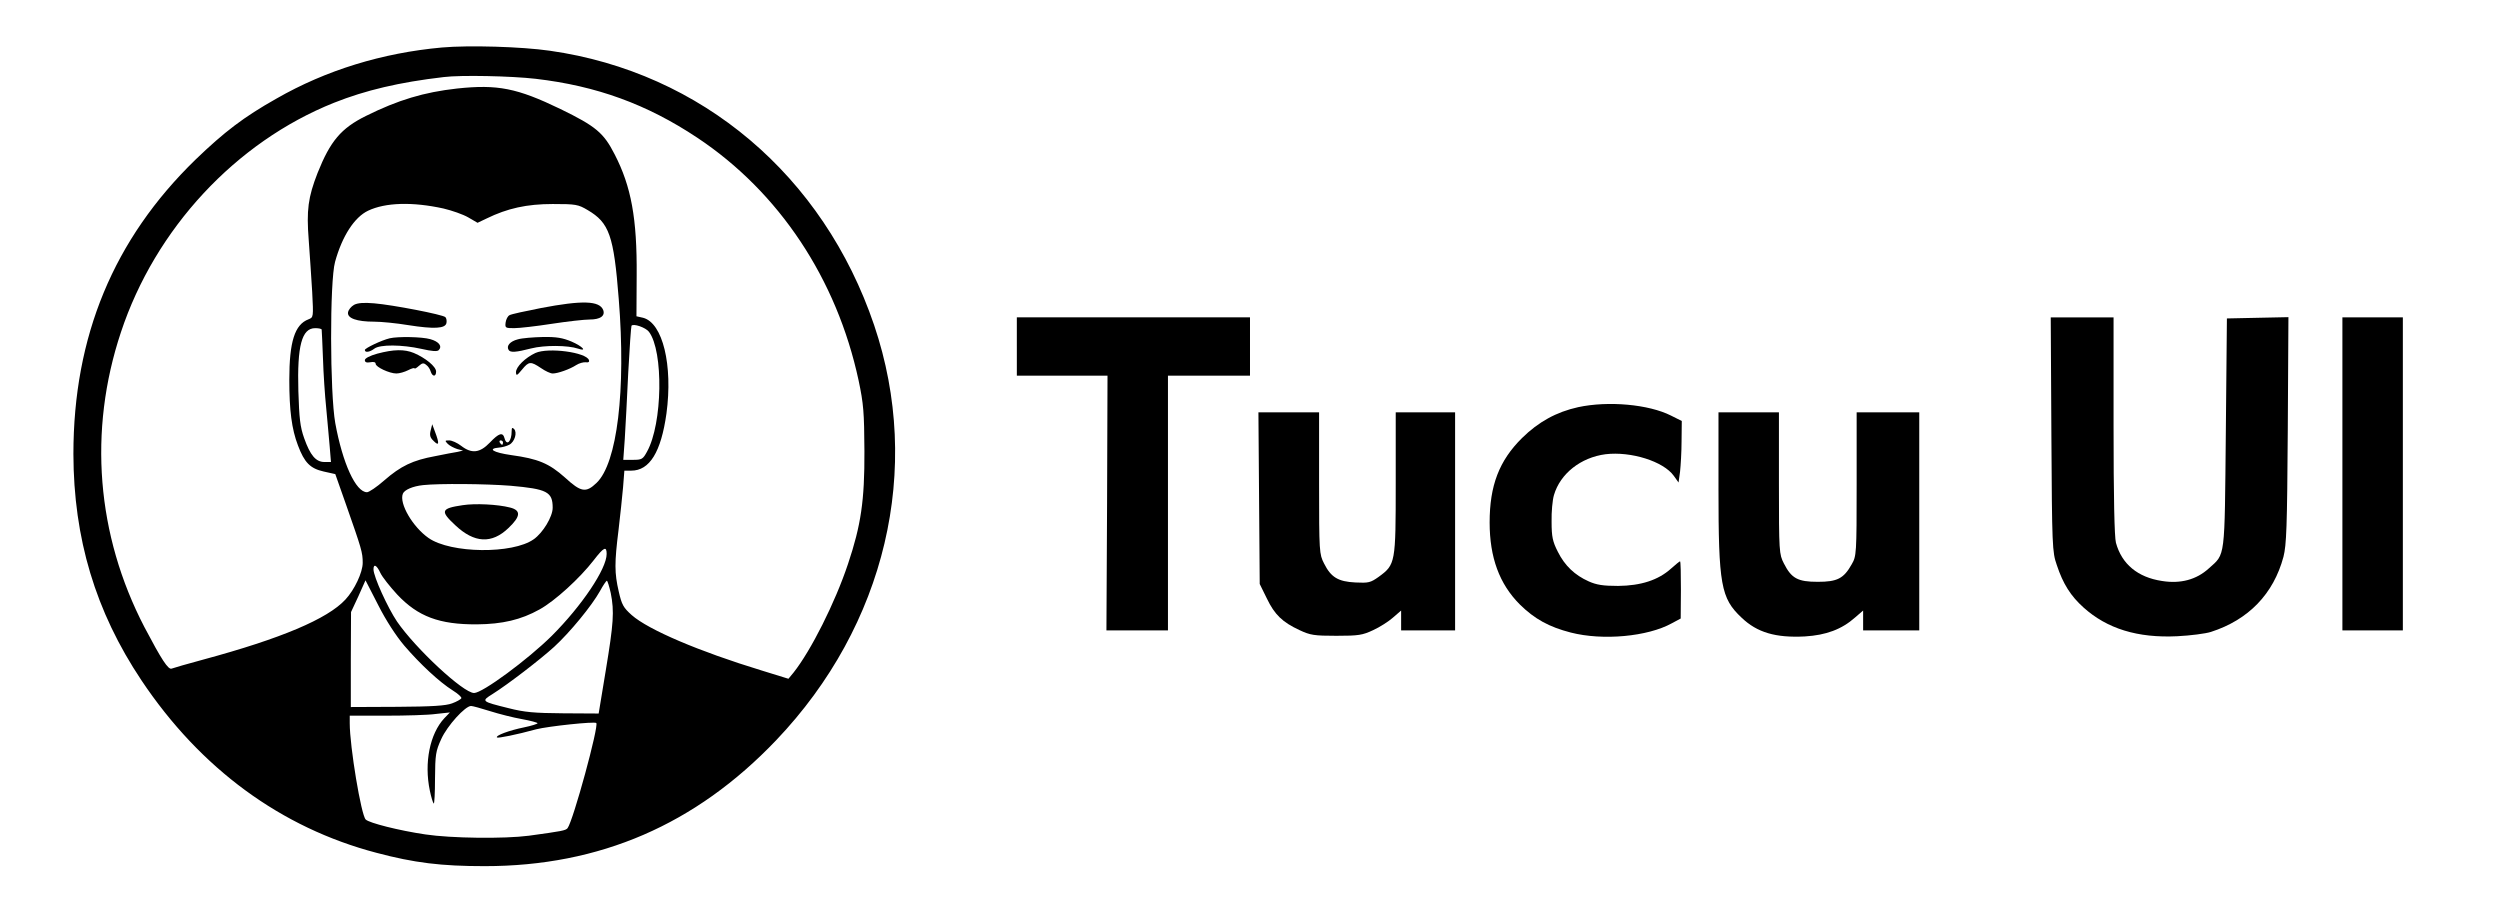 <?xml version="1.0" standalone="no"?>
<!DOCTYPE svg PUBLIC "-//W3C//DTD SVG 20010904//EN"
 "http://www.w3.org/TR/2001/REC-SVG-20010904/DTD/svg10.dtd">
<svg version="1.0" xmlns="http://www.w3.org/2000/svg"
 width="1158pt" height="422pt" viewBox="0 0 1158 422"
 preserveAspectRatio="xMidYMid meet">

<g transform="translate(0,422) scale(0.1,-0.1)"
fill="#000000" stroke="none">
<path d="M2047 4000 c-276 -25 -537 -105 -767 -237 -151 -85 -241 -154 -374
-282 -380 -369 -566 -819 -566 -1364 1 -391 102 -729 315 -1048 274 -410 647
-683 1088 -799 177 -47 301 -62 502 -62 533 0 977 192 1350 583 508 533 679
1258 454 1923 -235 693 -799 1171 -1502 1271 -132 19 -375 26 -500 15z m434
-145 c283 -33 516 -118 749 -273 379 -252 646 -654 747 -1124 23 -109 26 -147
27 -328 1 -229 -16 -343 -76 -522 -60 -180 -172 -402 -252 -503 l-24 -29 -123
38 c-292 89 -526 189 -603 257 -39 35 -46 48 -60 109 -20 86 -20 133 -1 285 8
66 17 155 21 198 l6 77 32 0 c85 0 138 86 163 265 30 223 -17 419 -108 443
l-31 7 1 190 c2 262 -25 411 -102 560 -51 100 -87 130 -251 210 -201 97 -291
115 -479 95 -153 -17 -273 -53 -422 -127 -115 -57 -165 -116 -224 -264 -44
-113 -52 -172 -41 -312 5 -67 12 -175 16 -239 6 -117 6 -118 -17 -127 -64 -24
-89 -104 -89 -280 0 -142 11 -228 40 -304 30 -80 57 -107 119 -121 l54 -12 49
-139 c73 -208 78 -224 78 -272 0 -44 -38 -125 -80 -170 -83 -90 -299 -181
-658 -278 -74 -20 -140 -39 -147 -42 -16 -6 -47 42 -126 192 -222 427 -261
909 -109 1366 159 480 532 881 987 1063 146 58 302 95 508 119 80 10 313 5
426 -8z m-426 -601 c38 -9 90 -27 114 -41 l43 -25 42 20 c96 47 186 67 306 67
108 0 118 -2 162 -28 100 -59 121 -117 144 -412 34 -422 -7 -761 -103 -852
-49 -47 -72 -43 -146 25 -74 66 -125 87 -249 104 -84 12 -113 30 -55 35 14 1
35 7 46 13 25 13 38 57 22 73 -8 8 -11 6 -11 -10 0 -48 -23 -71 -33 -33 -8 30
-26 24 -68 -20 -46 -48 -84 -53 -133 -15 -18 14 -43 25 -55 25 -21 0 -21 -1
-7 -16 9 -9 29 -19 44 -24 l27 -7 -25 -6 c-14 -2 -61 -11 -105 -20 -103 -19
-158 -45 -236 -113 -34 -30 -70 -54 -79 -54 -52 0 -113 134 -147 320 -25 140
-26 657 -1 747 33 120 90 207 153 237 80 38 205 42 350 10z m951 -571 c68 -90
63 -426 -9 -555 -19 -35 -24 -38 -65 -38 l-45 0 7 98 c3 53 11 191 16 306 6
115 13 212 15 217 8 12 66 -8 81 -28z m-1516 10 c1 -5 3 -64 6 -133 2 -69 9
-172 15 -230 5 -58 13 -138 16 -177 l6 -73 -30 0 c-40 0 -66 31 -94 110 -19
53 -23 93 -27 218 -6 211 16 292 78 292 17 0 30 -3 30 -7z m840 -523 c0 -5 -2
-10 -4 -10 -3 0 -8 5 -11 10 -3 6 -1 10 4 10 6 0 11 -4 11 -10z m35 -200 c169
-15 195 -28 195 -102 0 -41 -45 -116 -88 -146 -97 -69 -384 -66 -487 6 -73 51
-137 160 -119 205 7 18 46 35 94 40 75 8 291 6 405 -3z m445 -316 c0 -69 -115
-240 -254 -379 -111 -110 -321 -265 -360 -265 -50 0 -271 206 -357 331 -43 64
-109 208 -109 242 0 27 15 20 32 -17 9 -19 44 -63 78 -100 96 -102 195 -139
369 -138 118 1 204 21 290 69 71 39 187 145 251 228 47 61 60 67 60 29z m-937
-425 c73 -85 162 -168 224 -207 24 -15 42 -31 40 -36 -2 -5 -21 -16 -43 -24
-29 -11 -93 -15 -254 -16 l-215 -1 0 220 1 220 34 73 33 74 59 -115 c36 -71
82 -142 121 -188z m956 244 c17 -86 13 -140 -23 -358 l-33 -200 -164 1 c-135
1 -180 5 -254 24 -125 31 -127 32 -74 65 73 46 220 159 286 219 73 67 174 190
212 258 14 26 29 48 32 48 3 0 11 -26 18 -57z m-559 -547 c41 -13 108 -30 148
-37 39 -7 72 -16 72 -19 0 -3 -28 -12 -62 -19 -69 -14 -134 -38 -126 -47 5 -4
87 12 182 38 55 14 270 37 278 29 13 -13 -107 -453 -133 -487 -9 -11 -26 -14
-179 -35 -114 -15 -361 -12 -480 6 -122 18 -260 53 -276 69 -21 20 -74 338
-74 446 l0 35 167 0 c93 0 197 3 232 8 l65 7 -26 -27 c-67 -72 -94 -206 -67
-335 6 -29 14 -56 18 -60 3 -4 6 48 6 115 1 112 3 127 29 184 28 62 111 153
138 153 7 0 47 -11 88 -24z"/>
<path d="M1640 2808 c-14 -8 -26 -23 -28 -35 -4 -27 40 -43 121 -43 33 0 104
-7 158 -16 121 -19 172 -16 177 10 2 10 0 22 -5 27 -12 12 -245 57 -330 64
-47 4 -76 2 -93 -7z"/>
<path d="M2505 2793 c-71 -14 -137 -28 -145 -33 -8 -4 -16 -19 -18 -34 -3 -25
-1 -26 40 -26 24 0 102 9 173 20 72 11 151 20 176 20 50 0 73 17 63 44 -17 43
-96 46 -289 9z"/>
<path d="M1805 2653 c-38 -9 -115 -46 -115 -54 0 -14 23 -10 44 6 26 20 128
19 218 -1 48 -11 73 -13 80 -6 18 18 1 40 -39 51 -38 11 -150 13 -188 4z"/>
<path d="M2398 2648 c-35 -9 -54 -30 -42 -49 8 -13 34 -11 104 7 62 16 171 15
218 -1 44 -15 20 11 -31 33 -41 17 -69 22 -132 21 -44 -1 -97 -5 -117 -11z"/>
<path d="M1748 2582 c-36 -10 -58 -22 -58 -30 0 -10 8 -13 25 -10 15 3 25 1
25 -7 0 -15 64 -45 96 -45 14 0 38 7 54 15 17 9 30 12 30 9 0 -4 9 1 20 11 16
14 22 15 34 5 9 -6 18 -20 21 -31 8 -25 25 -25 25 0 0 23 -49 63 -103 86 -44
18 -93 17 -169 -3z"/>
<path d="M2480 2585 c-47 -22 -90 -64 -90 -89 1 -18 4 -17 28 12 32 39 40 39
88 7 20 -14 44 -25 54 -25 24 0 80 20 109 39 14 9 34 14 44 13 12 -2 18 1 15
10 -12 36 -188 60 -248 33z"/>
<path d="M1995 2227 c-6 -23 -3 -34 14 -50 25 -25 27 -12 6 43 l-13 35 -7 -28z"/>
<path d="M2143 1880 c-101 -15 -105 -27 -34 -93 88 -83 169 -87 246 -13 57 54
59 82 8 95 -58 15 -162 20 -220 11z"/>
<path d="M4710 2615 l0 -135 210 0 210 0 -2 -590 -3 -590 143 0 142 0 0 590 0
590 190 0 190 0 0 135 0 135 -540 0 -540 0 0 -135z"/>
<path d="M9502 2208 c3 -521 4 -545 25 -605 29 -88 65 -144 124 -197 109 -98
250 -142 434 -133 61 3 131 12 156 20 174 56 290 176 336 348 14 56 17 133 20
587 l3 523 -143 -3 -142 -3 -5 -530 c-6 -592 -1 -558 -79 -628 -57 -52 -131
-72 -217 -58 -112 17 -186 78 -213 177 -7 26 -11 211 -11 542 l0 502 -146 0
-145 0 3 -542z"/>
<path d="M10850 2025 l0 -725 140 0 140 0 0 725 0 725 -140 0 -140 0 0 -725z"/>
<path d="M7310 2334 c-100 -22 -184 -68 -260 -143 -106 -105 -150 -220 -150
-391 0 -162 45 -285 140 -380 68 -67 135 -104 236 -130 148 -38 356 -19 468
43 l41 22 1 133 c0 72 -1 132 -4 132 -2 0 -21 -15 -42 -34 -59 -53 -139 -79
-245 -80 -70 0 -100 5 -136 21 -65 29 -111 73 -143 137 -24 47 -29 69 -29 139
-1 45 4 101 11 124 29 99 124 174 239 189 118 14 268 -33 316 -100 l22 -31 7
50 c3 28 7 92 7 142 l1 93 -50 25 c-103 52 -290 69 -430 39z"/>
<path d="M5832 1913 l3 -398 33 -67 c36 -75 72 -110 152 -147 49 -23 67 -26
170 -26 103 0 121 3 170 26 31 14 73 41 93 59 l37 32 0 -46 0 -46 125 0 125 0
0 505 0 505 -137 0 -138 0 0 -328 c0 -371 -1 -377 -79 -434 -38 -27 -47 -29
-108 -26 -80 4 -113 24 -145 88 -22 43 -23 52 -23 372 l0 328 -141 0 -140 0 3
-397z"/>
<path d="M7960 1958 c0 -447 11 -509 107 -599 72 -69 158 -94 293 -87 99 6
171 33 233 88 l37 32 0 -46 0 -46 130 0 130 0 0 505 0 505 -145 0 -145 0 0
-332 c0 -326 -1 -334 -23 -372 -37 -66 -67 -81 -157 -81 -93 0 -122 16 -157
85 -22 43 -23 52 -23 372 l0 328 -140 0 -140 0 0 -352z"/>
</g>
</svg>
